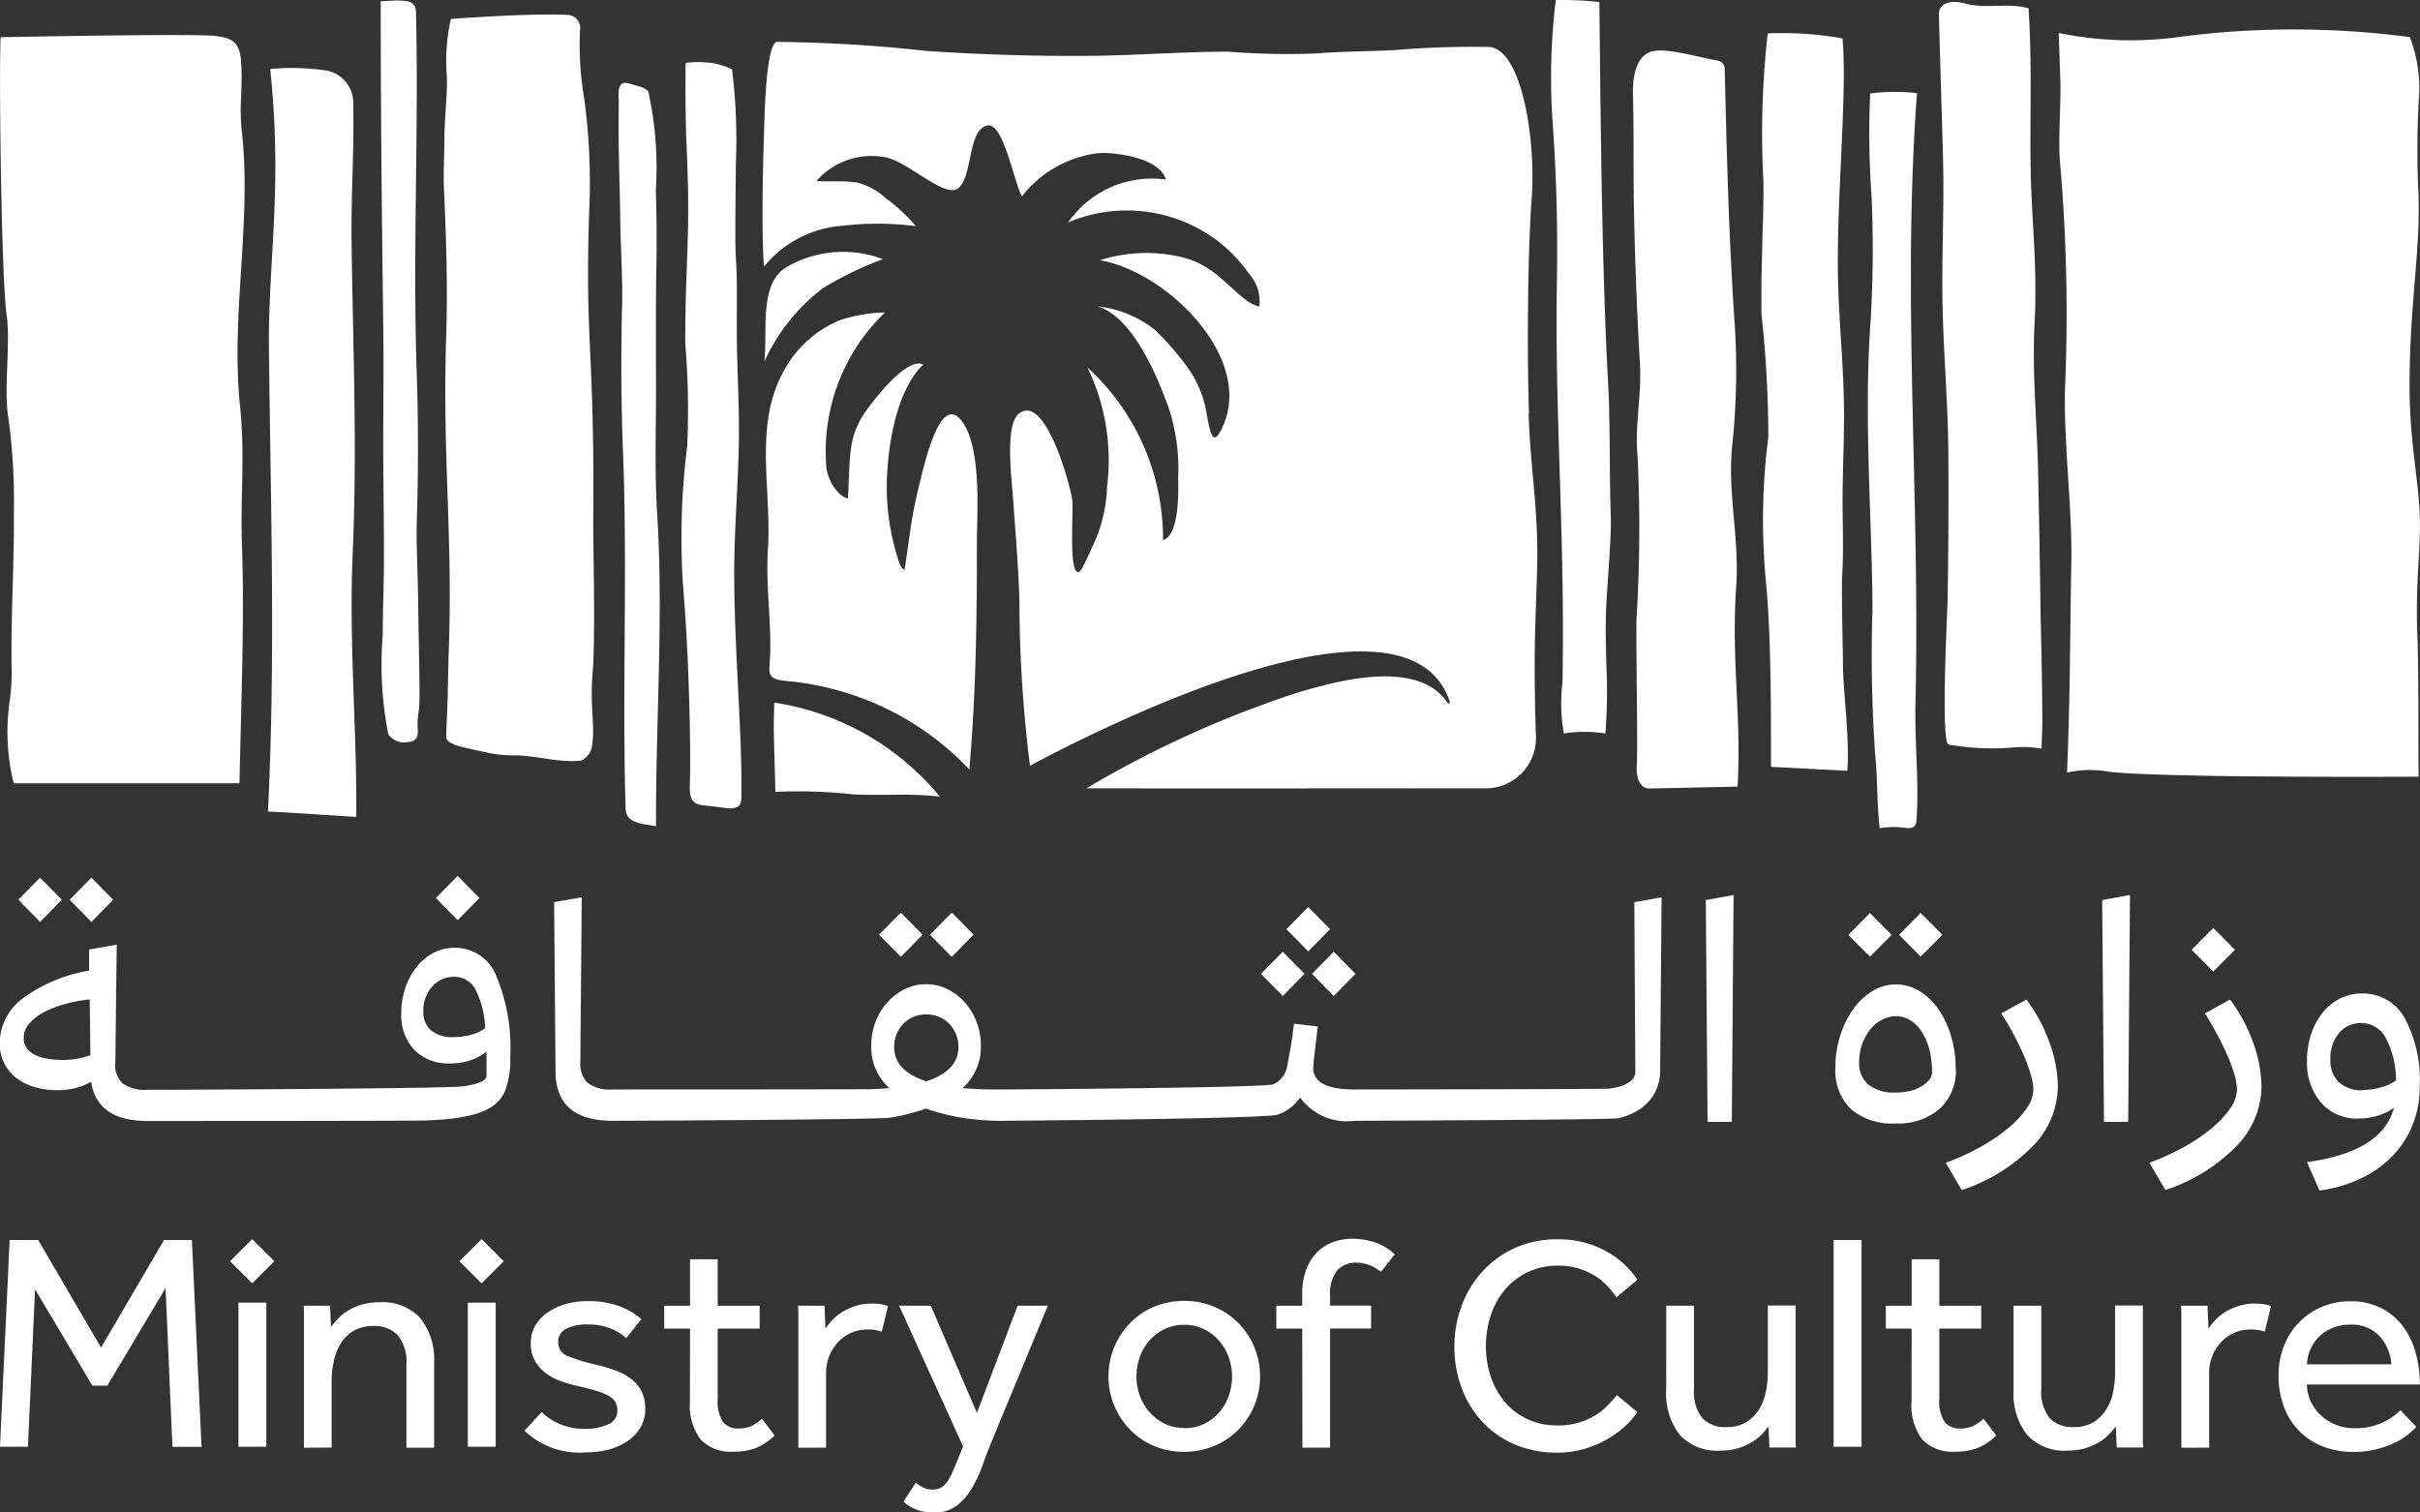 <svg data-name="Ministry of Culture" xmlns="http://www.w3.org/2000/svg" width="64" height="40"><rect width="100%" height="100%" fill="#333333" stroke="none"/><defs><clipPath id="a"><path data-name="Rectangle 213" fill="none" d="M0 0h64v40H0z"/></clipPath></defs><path data-name="Path 295" d="M2.994 23.796l-.577-.586-.577.586.577.586z" fill="#fff"/><path data-name="Path 296" d="M.483 23.796l.577.586.576-.586-.576-.586z" fill="#fff"/><path data-name="Path 297" d="M12.68 23.75l-.577-.586-.577.586.577.586z" fill="#fff"/><g data-name="Group 502"><g data-name="Group 501" clip-path="url(#a)"><path data-name="Path 298" d="M1.616 28.03a2.144 2.144 0 01-.375-.033 1.2 1.2 0 01-.318-.1.583.583 0 01-.217-.179.456.456 0 01-.079-.275.564.564 0 01.143-.371 1.349 1.349 0 01.388-.3 2.678 2.678 0 01.559-.218 4.038 4.038 0 01.656-.124l.018 1.475a2.138 2.138 0 01-.775.128m10.854-.67a1.686 1.686 0 01-.466.065.9.9 0 01-.6-.174.632.632 0 01-.208-.514.935.935 0 01.231-.645.734.734 0 01.573-.261.63.63 0 01.568.32 2.474 2.474 0 01.263 1.035 1.02 1.02 0 01-.365.174m.655-1.566a1.178 1.178 0 00-1.094-.733 1.2 1.2 0 00-.554.133 1.381 1.381 0 00-.448.367 1.8 1.8 0 00-.3.549 2 2 0 00-.112.674 1.341 1.341 0 00.347.984 1.273 1.273 0 00.955.353 1.614 1.614 0 00.521-.082 1.41 1.41 0 00.43-.229v.641c0 .122-.2.214-.61.275s-7.343.092-8.143.092H3.9a1.02 1.02 0 01-.656-.169.675.675 0 01-.194-.564l.037-3.105-.73.128v.559a4.091 4.091 0 00-1.741.724 1.486 1.486 0 00-.623 1.2 1.139 1.139 0 00.12.527 1.137 1.137 0 00.323.39 1.452 1.452 0 00.475.237 2.006 2.006 0 00.586.083 1.824 1.824 0 00.914-.22q.157 1.036 1.488 1.035h.213c.326 0 6.946 0 7.192-.014s.465-.025.656-.05a4.607 4.607 0 00.494-.088 1.994 1.994 0 00.383-.133.99.99 0 00.509-.481 2.267 2.267 0 00.147-.921 4.885 4.885 0 00-.374-2.161" fill="#fff"/></g></g><path data-name="Path 299" d="M24.4 24.72l-.577-.586-.577.586.577.586z" fill="#fff"/><path data-name="Path 300" d="M25.748 24.72l-.577-.586-.577.586.577.586z" fill="#fff"/><path data-name="Path 301" d="M35.175 24.574l-.577-.586-.577.586.577.586z" fill="#fff"/><path data-name="Path 302" d="M35.272 26.341l.577-.586-.577-.585-.576.585z" fill="#fff"/><path data-name="Path 303" d="M34.501 25.755l-.577-.585-.577.585.577.586z" fill="#fff"/><g data-name="Group 504"><g data-name="Group 503" clip-path="url(#a)"><path data-name="Path 304" d="M24.497 28.596q-.85-.274-.85-.908a.879.879 0 01.064-.338.888.888 0 01.18-.276.808.808 0 01.273-.183.869.869 0 01.333-.064.879.879 0 01.333.064.8.8 0 01.272.183.874.874 0 01.18.276.865.865 0 01.065.338q0 .633-.85.908m18.725-4.737l.027 4.489a.3.3 0 01-.1.22.722.722 0 01-.25.146 1.618 1.618 0 01-.346.077c-.129.015-6.581.022-6.722.022-.732 0-1.1-.188-1.1-.567 0-.048.012-.179.036-.394s.053-.448.083-.705l-.628-.074q-.018.12-.037.276t-.045.311l-.056.307-.047.251a.635.635 0 01-.364.458c-.194.092-6.818.137-7.224.137-.185 0-.361 0-.527-.008s-.321-.016-.462-.028a1.47 1.47 0 00.481-1.118 1.737 1.737 0 00-.116-.636 1.662 1.662 0 00-.314-.518 1.508 1.508 0 00-.462-.348 1.25 1.25 0 00-.558-.128 1.256 1.256 0 00-.559.128 1.509 1.509 0 00-.462.348 1.662 1.662 0 00-.314.518 1.734 1.734 0 00-.115.636 1.447 1.447 0 00.48 1.118c-.148.012-.3.021-.471.028s-6.672.008-6.85.008a1 1 0 01-.652-.168.707.707 0 01-.2-.564l.037-4.351-.73.128.037 4.5q.019 1.282 1.506 1.283c.345 0 7.018-.028 7.349-.083a5.538 5.538 0 00.942-.239 5.573 5.573 0 00.941.239 6.3 6.3 0 001.017.083c.388 0 7.055-.055 7.336-.161a1.179 1.179 0 00.6-.454 1.529 1.529 0 001.44.615c.23 0 6.769-.023 6.976-.069a1.663 1.663 0 00.554-.23 1.253 1.253 0 00.4-.421 1.261 1.261 0 00.152-.646l.038-4.544z" fill="#fff"/></g></g><path data-name="Path 305" d="M45.112 23.804l.047 5.865h.641l.047-6z" fill="#fff"/><g data-name="Group 506"><g data-name="Group 505" clip-path="url(#a)" fill="#fff"><path data-name="Path 306" d="M50.795 25.3l-.573-.578.573-.577.573.577zm.3 3.051a2.367 2.367 0 00-.07-.591 1.542 1.542 0 00-.2-.468.992.992 0 00-.3-.306.719.719 0 00-.388-.111.78.78 0 00-.374.1.966.966 0 00-.31.261 1.357 1.357 0 00-.207.385 1.379 1.379 0 00-.079.467.738.738 0 00.249.6 1.1 1.1 0 00.72.206 1.578 1.578 0 00.37-.042 1.006 1.006 0 00.305-.119.766.766 0 00.207-.174.323.323 0 00.079-.206m-1.644-3.051l-.572-.578.572-.577.573.577zm2.272 2.969a1.354 1.354 0 01-.424 1.049 1.66 1.66 0 01-1.164.39 1.688 1.688 0 01-1.191-.38 1.428 1.428 0 01-.406-1.1 2.71 2.71 0 01.129-.846 2.533 2.533 0 01.346-.7 1.7 1.7 0 01.508-.476 1.173 1.173 0 01.613-.174 1.2 1.2 0 01.623.174 1.655 1.655 0 01.5.476 2.475 2.475 0 01.337.71 2.95 2.95 0 01.125.875"/><path data-name="Path 307" d="M51.458 30.751a6.465 6.465 0 00.923-.421 4.787 4.787 0 00.735-.5 2.609 2.609 0 00.484-.522.9.9 0 00.176-.5 1.462 1.462 0 00-.065-.376 4.3 4.3 0 00-.18-.5q-.116-.27-.272-.563t-.333-.568l.664-.367a4.207 4.207 0 01.61 1.136 3.49 3.49 0 01.222 1.164 2.284 2.284 0 01-.665 1.58 4.684 4.684 0 01-1.875 1.159z"/></g></g><path data-name="Path 308" d="M55.595 23.804l.047 5.865h.641l.047-6z" fill="#fff"/><g data-name="Group 508"><g data-name="Group 507" clip-path="url(#a)" fill="#fff"><path data-name="Path 309" d="M58.533 25.694l-.573-.577.573-.577.573.577zm-1.69 5.057a6.469 6.469 0 00.923-.421 4.751 4.751 0 00.734-.5 2.617 2.617 0 00.485-.522.9.9 0 00.175-.5 1.454 1.454 0 00-.064-.376 4.275 4.275 0 00-.18-.5 8.364 8.364 0 00-.605-1.131l.665-.367a4.233 4.233 0 01.61 1.136 3.489 3.489 0 01.222 1.164 2.283 2.283 0 01-.665 1.58 4.685 4.685 0 01-1.875 1.158z"/><path data-name="Path 310" d="M62.485 28.826a1.758 1.758 0 00.5-.073 1.173 1.173 0 00.383-.183 2.45 2.45 0 00-.273-1.119.727.727 0 00-.651-.394.733.733 0 00-.587.266 1.035 1.035 0 00-.226.7.774.774 0 00.226.6.876.876 0 00.623.211m-1.469 1.9q2-.276 2.3-1.438a1.378 1.378 0 01-.43.211 1.781 1.781 0 01-.521.074 1.239 1.239 0 01-.979-.422 1.623 1.623 0 01-.369-1.109 2.188 2.188 0 01.111-.709 1.788 1.788 0 01.305-.563 1.363 1.363 0 01.461-.371 1.281 1.281 0 01.581-.133 1.256 1.256 0 011.122.646 3.449 3.449 0 01.4 1.818 2.684 2.684 0 01-.189 1.016 2.56 2.56 0 01-.536.825 2.879 2.879 0 01-.836.59 3.664 3.664 0 01-1.09.316z"/></g></g><path data-name="Path 311" d="M4.338 32.794l-1.665 2.845-1.664-2.845H.255L0 38.262h.739l.188-4.165 1.517 2.549h.394l1.541-2.582.181 4.2h.77l-.255-5.468z" fill="#fff"/><path data-name="Path 312" d="M6.306 34.45h.737v3.812h-.737zm.364-1.68l.585.585-.585.585-.586-.585z" fill="#fff"/><g data-name="Group 510"><g data-name="Group 509" clip-path="url(#a)"><path data-name="Path 313" d="M8.038 38.287v-3.518c0-.051 0-.131-.009-.238h.7l.025.565c.049-.065.109-.135.179-.214a1.25 1.25 0 01.261-.214 1.532 1.532 0 01.362-.162 1.565 1.565 0 01.468-.065 1.353 1.353 0 011.1.429 1.757 1.757 0 01.357 1.163v2.254h-.733v-2.2a1.113 1.113 0 00-.227-.772.836.836 0 00-.644-.246 1 1 0 00-.529.129 1 1 0 00-.338.335 1.457 1.457 0 00-.183.469 2.5 2.5 0 00-.057.537v1.745z" fill="#fff"/></g></g><path data-name="Path 314" d="M12.372 34.45h.737v3.812h-.737zm.364-1.68l.585.585-.585.585-.585-.585z" fill="#fff"/><g data-name="Group 512"><g data-name="Group 511" clip-path="url(#a)" fill="#fff"><path data-name="Path 315" d="M14.324 37.343a1.534 1.534 0 00.49.323 1.665 1.665 0 00.658.121 1.421 1.421 0 00.611-.117.387.387 0 00.244-.368.453.453 0 00-.052-.222.478.478 0 00-.18-.165 1.528 1.528 0 00-.334-.134q-.208-.061-.517-.134a3.158 3.158 0 01-.436-.129 1.409 1.409 0 01-.387-.214 1.036 1.036 0 01-.278-.322.927.927 0 01-.105-.457.887.887 0 01.127-.481 1.1 1.1 0 01.337-.347 1.63 1.63 0 01.477-.214 2.046 2.046 0 01.549-.073 2.408 2.408 0 01.827.126 1.907 1.907 0 01.608.351l-.4.5a1.5 1.5 0 00-.427-.259 1.6 1.6 0 00-.6-.1 1.186 1.186 0 00-.562.113.389.389 0 00-.212.372.385.385 0 00.281.36 4.639 4.639 0 00.736.222 4.521 4.521 0 01.5.15 1.5 1.5 0 01.407.218.986.986 0 01.278.328 1.008 1.008 0 01.1.469.935.935 0 01-.13.5 1.163 1.163 0 01-.35.361 1.675 1.675 0 01-.5.218 2.452 2.452 0 01-.6.072 2.1 2.1 0 01-1.612-.573z"/><path data-name="Path 316" d="M18.249 35.137h-.683v-.605h.683v-1.228h.732v1.228h1.108v.605h-1.108v1.85a1 1 0 00.143.623.5.5 0 00.4.169.839.839 0 00.35-.065 1.1 1.1 0 00.277-.195l.334.445a1.564 1.564 0 01-.485.327 1.56 1.56 0 01-.59.1 1.109 1.109 0 01-.883-.323 1.509 1.509 0 01-.281-1.01z"/><path data-name="Path 317" d="M21.114 38.287v-3.522c0-.048 0-.127-.009-.234h.7l.025.606a2 2 0 01.171-.214 1.317 1.317 0 01.256-.214 1.646 1.646 0 01.351-.165 1.4 1.4 0 01.46-.069 1.409 1.409 0 01.225.016 1.193 1.193 0 01.191.048l-.164.679a1.053 1.053 0 00-.374-.057 1.07 1.07 0 00-.436.088 1.047 1.047 0 00-.346.247 1.2 1.2 0 00-.233.367 1.173 1.173 0 00-.084.444v1.979z"/><path data-name="Path 318" d="M24.223 39.208a.979.979 0 00.187.129.553.553 0 00.261.056.424.424 0 00.224-.056.56.56 0 00.172-.174 1.77 1.77 0 00.145-.282q.071-.165.159-.384l.1-.242-1.693-3.724h.838l1.22 2.836 1.076-2.836h.8l-1.515 3.659q-.105.259-.215.57a3.628 3.628 0 01-.274.589 1.639 1.639 0 01-.4.465.938.938 0 01-.594.185 1.3 1.3 0 01-.48-.077 1.136 1.136 0 01-.342-.206z"/><path data-name="Path 319" d="M31.319 37.77a1.188 1.188 0 00.53-.116 1.243 1.243 0 00.4-.308 1.31 1.31 0 00.249-.436 1.538 1.538 0 00.086-.505 1.516 1.516 0 00-.086-.5 1.343 1.343 0 00-.253-.441 1.3 1.3 0 00-.4-.31 1.147 1.147 0 00-.526-.117 1.172 1.172 0 00-.529.117 1.25 1.25 0 00-.4.307 1.331 1.331 0 00-.249.436 1.551 1.551 0 00-.086.505 1.507 1.507 0 00.086.5 1.33 1.33 0 00.253.436 1.283 1.283 0 00.4.311 1.155 1.155 0 00.525.116m0 .63a2.016 2.016 0 01-.806-.158 1.907 1.907 0 01-.631-.431 2.028 2.028 0 01-.414-.634 1.95 1.95 0 01-.152-.771 1.949 1.949 0 01.152-.772 2.022 2.022 0 01.414-.634 1.934 1.934 0 01.631-.433 2.029 2.029 0 01.806-.157 2.006 2.006 0 01.8.157 1.98 1.98 0 01.635.433 2.008 2.008 0 01.419.634 1.978 1.978 0 01.151.772 1.979 1.979 0 01-.151.771 2.015 2.015 0 01-.419.634 1.953 1.953 0 01-.635.431 1.994 1.994 0 01-.8.158"/><path data-name="Path 320" d="M34.439 35.137h-.685v-.606h.685v-.307a1.782 1.782 0 01.11-.658 1.291 1.291 0 01.293-.457 1.159 1.159 0 01.42-.262 1.432 1.432 0 01.5-.086 1.92 1.92 0 01.591.093 1.408 1.408 0 01.532.319l-.366.469a.989.989 0 00-.643-.25.667.667 0 00-.508.2 1 1 0 00-.192.695v.242h1.084v.606h-1.084v3.15h-.732z"/><path data-name="Path 321" d="M43.301 37.343a1.947 1.947 0 01-.277.332 2.572 2.572 0 01-.457.35 2.764 2.764 0 01-.618.279 2.5 2.5 0 01-.773.113 2.806 2.806 0 01-1.1-.21 2.513 2.513 0 01-.854-.585 2.674 2.674 0 01-.558-.889 3.059 3.059 0 01-.2-1.119 3.044 3.044 0 01.2-1.106 2.782 2.782 0 01.558-.9 2.578 2.578 0 01.858-.61 2.7 2.7 0 011.112-.223 2.623 2.623 0 01.774.105 2.6 2.6 0 01.6.263 2.318 2.318 0 01.44.343 2.573 2.573 0 01.3.355l-.555.468a3.247 3.247 0 00-.231-.286 1.6 1.6 0 00-.321-.27 1.884 1.884 0 00-.431-.2 1.8 1.8 0 00-.562-.081 1.828 1.828 0 00-.8.17 1.8 1.8 0 00-.6.46 2.019 2.019 0 00-.379.679 2.554 2.554 0 00-.13.823 2.472 2.472 0 00.134.82 2 2 0 00.379.667 1.74 1.74 0 00.594.445 1.855 1.855 0 00.782.162 1.9 1.9 0 00.63-.094 1.815 1.815 0 00.448-.222 1.719 1.719 0 00.3-.263l.2-.222z"/><path data-name="Path 322" d="M44.066 34.531h.734v2.2a1.121 1.121 0 00.219.772.822.822 0 00.635.238.983.983 0 00.526-.129 1.034 1.034 0 00.338-.336 1.368 1.368 0 00.183-.468 2.726 2.726 0 00.052-.537v-1.745h.734v3.526c0 .079 0 .156.008.231h-.7l-.025-.558a2.86 2.86 0 01-.179.21 1.236 1.236 0 01-.261.205 1.624 1.624 0 01-.359.158 1.544 1.544 0 01-.463.065 1.334 1.334 0 01-1.092-.424 1.765 1.765 0 01-.351-1.159z"/></g></g><path data-name="Rectangle 219" fill="#fff" d="M48.492 32.794h.739v5.468h-.739z"/><g data-name="Group 514"><g data-name="Group 513" clip-path="url(#a)" fill="#fff"><path data-name="Path 323" d="M50.556 35.137h-.683v-.605h.683v-1.228h.732v1.228h1.108v.605h-1.108v1.85a1 1 0 00.143.623.5.5 0 00.4.169.836.836 0 00.35-.065 1.1 1.1 0 00.277-.195l.334.445a1.56 1.56 0 01-.484.327 1.568 1.568 0 01-.591.1 1.109 1.109 0 01-.883-.323 1.509 1.509 0 01-.281-1.01z"/><path data-name="Path 324" d="M53.251 34.531h.734v2.2a1.12 1.12 0 00.219.772.822.822 0 00.634.238.984.984 0 00.526-.129 1.034 1.034 0 00.338-.336 1.356 1.356 0 00.183-.468 2.726 2.726 0 00.052-.537v-1.745h.734v3.526c0 .079 0 .156.009.231h-.7l-.025-.558a2.86 2.86 0 01-.179.21 1.242 1.242 0 01-.261.205 1.628 1.628 0 01-.359.158 1.544 1.544 0 01-.463.065 1.333 1.333 0 01-1.091-.424 1.765 1.765 0 01-.351-1.159z"/><path data-name="Path 325" d="M57.689 38.287v-3.522c0-.048 0-.127-.009-.234h.7l.025.606a2 2 0 01.171-.214 1.308 1.308 0 01.256-.214 1.635 1.635 0 01.352-.165 1.4 1.4 0 01.459-.069 1.407 1.407 0 01.225.016 1.2 1.2 0 01.191.048l-.164.679a1.053 1.053 0 00-.374-.057 1.068 1.068 0 00-.436.088 1.06 1.06 0 00-.346.247 1.215 1.215 0 00-.232.367 1.173 1.173 0 00-.084.444v1.979z"/><path data-name="Path 326" d="M63.242 36.081a1.214 1.214 0 00-.309-.742 1 1 0 00-.782-.307 1.169 1.169 0 00-.468.089 1.127 1.127 0 00-.355.234 1.068 1.068 0 00-.227.335 1.081 1.081 0 00-.09.392zm.66 1.656a2.424 2.424 0 01-.2.186 1.671 1.671 0 01-.338.218 2.655 2.655 0 01-.489.181 2.44 2.44 0 01-.64.077 2.149 2.149 0 01-.806-.146 1.771 1.771 0 01-.628-.412 1.835 1.835 0 01-.4-.638 2.28 2.28 0 01-.143-.824 2.131 2.131 0 01.139-.771 1.826 1.826 0 01.391-.622 1.852 1.852 0 01.6-.417 1.862 1.862 0 01.761-.154 1.766 1.766 0 01.839.186 1.653 1.653 0 01.574.493 2.1 2.1 0 01.329.7 3.186 3.186 0 01.105.823h-2.988a1.139 1.139 0 00.11.461 1.171 1.171 0 00.273.363 1.3 1.3 0 00.39.242 1.225 1.225 0 00.465.088 1.7 1.7 0 00.79-.162 1.592 1.592 0 00.447-.315z"/><path data-name="Path 327" d="M50.697 2.468c-.4 5.377.089 10.733-.04 16.157-.024 1 .1 2.064.027 3.066-.009.118-.044.208-.225.211a2.453 2.453 0 00-.749 0c-.08-.718-.05-1.274-.115-1.893a37.948 37.948 0 01-.074-3.922c-.02-2.519-.235-5.085-.05-7.6a31.863 31.863 0 00.027-3.263 23.66 23.66 0 01-.039-2.752 5.016 5.016 0 011.236-.008"/><path data-name="Path 328" d="M5.702.954c.443.043.638.174.673.667.051.738-.058 1.141.022 1.864.264 2.406-.3 4.845-.049 7.252.135 1.272.006 2.416.051 3.694.068 1.9-.019 4.055-.066 6.284H.362a5.662 5.662 0 01-.107-2.161 5.933 5.933 0 00.05-1.025c-.013-1.4.074-2.646.063-4.046a16.025 16.025 0 00-.151-2.461c-.12-.718.066-1.976-.042-2.7-.135-.9-.207-6.3-.159-7.338 0 0 4.984-.1 5.686-.034"/><path data-name="Path 329" d="M16.65 2.215c-.343-.126-.291.275-.286.487 0 .195 0 .317-.005.579-.007.52.038 1.938.044 2.45.01.862.065 1.613.051 2.291a60.411 60.411 0 00.018 3.831c.132 3.178-.023 6.364.073 9.523.008.274.182.35.435.414l.37.061c-.012-2.706.2-5.543.031-8.241-.072-1.125-.029-2.249-.032-3.378 0-1.082-.009-2.165.011-3.247.012-.657.005-1.313-.016-1.969a9.19 9.19 0 00-.2-2.6c-.134-.132-.263-.123-.489-.207"/><path data-name="Path 330" d="M10.753 19.628c.363-.008.292-.275.289-.49 0-.2.045-.32.05-.583.01-.524-.027-1.955-.031-2.471-.006-.868-.057-1.626-.038-2.31a60.646 60.646 0 000-3.862c-.115-3.205.057-6.416-.022-9.6-.008-.276-.19-.29-.5-.3l-.433.02c0 2.729.028 5.632.067 8.536.016 1.137 0 2.023 0 3.16 0 1.091.021 1.962.019 3.054 0 .578-.027 1.216-.033 2.019a9.609 9.609 0 00.147 2.618.516.516 0 00.489.212"/><path data-name="Path 331" d="M18.61 21.301c-.332-.042-.377-.19-.366-.566.034-1.117-.038-3.5-.158-4.959a19.253 19.253 0 01.088-3.976 20.909 20.909 0 00-.051-2.7c-.007-1.474.084-2.627.077-3.622 0-.612-.023-1.226-.052-1.838a45.971 45.971 0 01-.016-1.974 2.256 2.256 0 01.528-.015 1.84 1.84 0 01.7.18 15.111 15.111 0 01.1 2.5c0 .4-.028 2.074 0 2.475.045.668.021 1.341.026 2.012.005.855.057 1.707.056 2.562 0 1.085-.093 2.163-.118 3.247-.05 2 .2 4.574.183 6.243 0 .332.035.51-.322.51l-.67-.083"/><path data-name="Path 332" d="M48.854 20.386c.068-.829-.111-2.11-.114-2.777 0-.39-.045-2.006-.021-2.4.042-.647.01-1.3.01-1.948 0-.827.046-1.653.037-2.48-.011-1.05-.114-2.093-.15-3.141-.077-2.182.247-5.085.112-6.623A8.837 8.837 0 0046.75.884a23.416 23.416 0 00-.114 3.917c.015.962-.071 2.08-.051 3.507a30.072 30.072 0 01.18 3.258 17.2 17.2 0 00-.06 3.849c.178 1.827.113 4.825.136 4.865z"/><path data-name="Path 333" d="M54.666 20.433c.088-2.257.076-3.624.113-5.572.027-1.375-.2-3.119-.168-4.567a45.755 45.755 0 00-.134-6.035c-.048-.555.033-1.6.011-2.159-.014-.374-.028-.855-.043-1.228a9.439 9.439 0 003.261.095 23.379 23.379 0 016.025.014 3.743 3.743 0 01.248 1.475 24.2 24.2 0 00-.019 2.684c.053 1.535-.236 2.892-.236 5.061 0 1.425.216 2.361.265 3.31.051.976-.12 1.794-.057 3.343.039.955.017 3.458.034 3.687 0 0-6.762.039-8.2-.132a2.758 2.758 0 00-1.1.024"/><path data-name="Path 334" d="M42.297.054c.037 3.371.068 7.108.235 10.154.056 1.015.027 2.288.067 3.447.018.515-.072 1.545-.113 2.23-.033.555-.019 1.11-.005 1.666a14.712 14.712 0 01-.024 1.847 3.6 3.6 0 00-1.1 0 4.547 4.547 0 01-.035-1.347c.071-4.045-.213-7-.146-10.726a46.734 46.734 0 00-.113-4.066 16.871 16.871 0 01.082-3.257A9.108 9.108 0 0142.3.054"/><path data-name="Path 335" d="M53.65.234c.1 1.739.023 2.884.057 4.38.03 1.314.176 2.433.1 3.941-.069 1.3.065 2.6.093 3.908q.041 1.9.066 3.8c.022.982.045 1.871.046 2.855 0 .164-.02.516-.018.681a2.914 2.914 0 00-.689-.036 6.655 6.655 0 01-1.772-.072c-.212-.048-.034-3.476-.027-3.791q.033-1.932.021-3.864c-.005-1.3-.129-2.686-.154-3.988-.025-1.318.048-2.553.013-3.87s-.075-2.459-.109-3.788c-.008-.271.249-.412.681-.3.574.157 1.176-.031 1.7.135"/><path data-name="Path 336" d="M8.642 1.867a.867.867 0 01.7.874c.011.637 0 1.2-.016 1.755-.017.619-.036 1.224-.028 1.9.034 2.751.154 5.378.03 8.227-.105 2.413.119 4.768.093 6.98-.741-.042-1.618-.108-2.334-.141.2-4.083.073-7.948.026-12.2-.027-2.39.369-4.254.033-7.437a6.208 6.208 0 011.492.042"/><path data-name="Path 337" d="M21.771 7.616a9.091 9.091 0 011.579-.762 2.971 2.971 0 00-2.57.223c-.712.449-.474 1.689-.566 2.484a5.1 5.1 0 011.556-1.944m-1.292 10.965c-.036.794.012 1.435.027 2.36a13.527 13.527 0 012.041.064c.755.046 1.555-.036 2.312.065a7.042 7.042 0 00-4.38-2.489m3.887-5.971a13.025 13.025 0 00-.274 1.295 94.5 94.5 0 01-.17 1.173.363.363 0 01-.134-.183 6.278 6.278 0 01-.326-2.371c.141-2.279.959-2.884.963-2.878-.368-.208-1.109.65-1.5 1.191-.52.724-.43 1.221-.5 2.344-.278-.055-.554-.516-.572-.856a5.083 5.083 0 011.554-4.063 4.175 4.175 0 00-1.18.2 2.976 2.976 0 00-1.553 1.454c-.726 1.4-.263 3.075-.364 4.608-.058.884.072 1.754.063 2.64-.007.668-.177.793.5.853a6.542 6.542 0 01.793.121 7.534 7.534 0 013.97 2.211c.178-2.046.2-3.931.2-5.986 0-.811.135-2.55-.411-3.244s-.936 1.027-1.065 1.49m16.077-1.674c-.051-1.455-.04-4.2.07-5.664.124-1.625-.281-4.084-1.187-4.031a24.194 24.194 0 00-2.444.085c-.635.031-1.445.035-2.079.088a19.326 19.326 0 01-2.3-.047c-1.361 0-2.535.11-3.9.111a56.67 56.67 0 01-4.1-.132 38.984 38.984 0 00-3.945-.238c-.184.005-.291.831-.327 1.842-.035.975-.1 3.085-.018 4.1a2.951 2.951 0 012.092-1.081 7.993 7.993 0 011.922.011 4.738 4.738 0 00-.815-.755 1.674 1.674 0 00-.754-.4c-.348-.05-.71-.017-1.061-.036a1.935 1.935 0 011.8-.633c.593.082 1.588 1.1 1.946.825.4-.31.242-1.529.769-1.661.43-.108.714 1.516.92 1.874a3.019 3.019 0 011.982-1.139c.406-.047 1.657.1 1.826.694a2.69 2.69 0 00-2.583 1.132 3.981 3.981 0 014.013.538 3.78 3.78 0 01.767.82 1.078 1.078 0 01.274.868c-.521-.1-1-.991-1.9-1.265a3.969 3.969 0 00-2.315.042c1.71.275 4.072 2.532 3.256 4.381-.264.6-.337.2-.43-.3a2.852 2.852 0 00-.566-1.325 7.1 7.1 0 00-.826-.932 2.939 2.939 0 00-1.506-.606c1.1.307 1.809 2.481 1.9 2.713a5.123 5.123 0 01.241 1.807c.009.345.037 1.544-.4 1.659a6.142 6.142 0 00-2-4.565 5.627 5.627 0 01.521 3.141 3.939 3.939 0 01-.389 1.6c-.057.117-.276.651-.363.669-.276.062-.129-1.625-.172-1.922-.051-.368-.721-2.861-1.424-2.249-.358.311-.176 1.712-.131 2.336.053.766.147 1.883.16 2.651a35.027 35.027 0 00.28 4.308c1.841-.983 9.944-5.1 11.1-1.7 0 .108-.063.031-.063.031-.792-1.176-2.954-.57-4.035-.24a27.83 27.83 0 00-5.51 2.508c2.866.007 7.283 0 10.556 0a1.326 1.326 0 001.332-1.366 55.867 55.867 0 01-.034-1.921c0-.8.042-1.671.064-2.47.044-1.6-.167-2.547-.224-4.145"/><path data-name="Path 338" d="M45.423 1.605a.218.218 0 01.189.21c.054 2.212.1 4.2.246 6.489a19.329 19.329 0 01-.029 3.31c-.176 1.4.185 2.537.085 3.946-.132 1.858.145 3.384.039 5.243l-2.327.05c-.192.007-.366-.174-.339-.618s-.011-2.359-.011-3.8a39.661 39.661 0 00.032-4.372c-.079-.788.11-1.628.063-2.42a106.98 106.98 0 01-.159-4.124c-.018-.848 0-2.152-.025-2.985-.02-.581.109-1.008.431-1.152.37-.165 1.385.161 1.8.217"/><path data-name="Path 339" d="M11.837 18.558c-.023.537-.034.721-.034.923 0 .135.121.158.23.219.074.039.7.17.9.214a3.088 3.088 0 00.613.062c.6-.009 1.2.2 1.8.141a.149.149 0 00.056-.019.519.519 0 00.264-.444c.07-.508-.07-.951.008-1.876s.009-3.43.015-4.033c.038-4.564-.224-4.639-.107-8.161a16.622 16.622 0 00-.128-2.956 8.443 8.443 0 01-.116-1.819.348.348 0 00-.323-.415c-1-.051-3.091.107-3.091.107a5.087 5.087 0 00-.107 1.515c.021.431-.063 1.14-.063 1.571 0 .487-.033.971-.011 1.455.06 1.3.1 2.606.055 3.909-.1 3.3.191 5.215.063 8.459z"/></g></g></svg>
